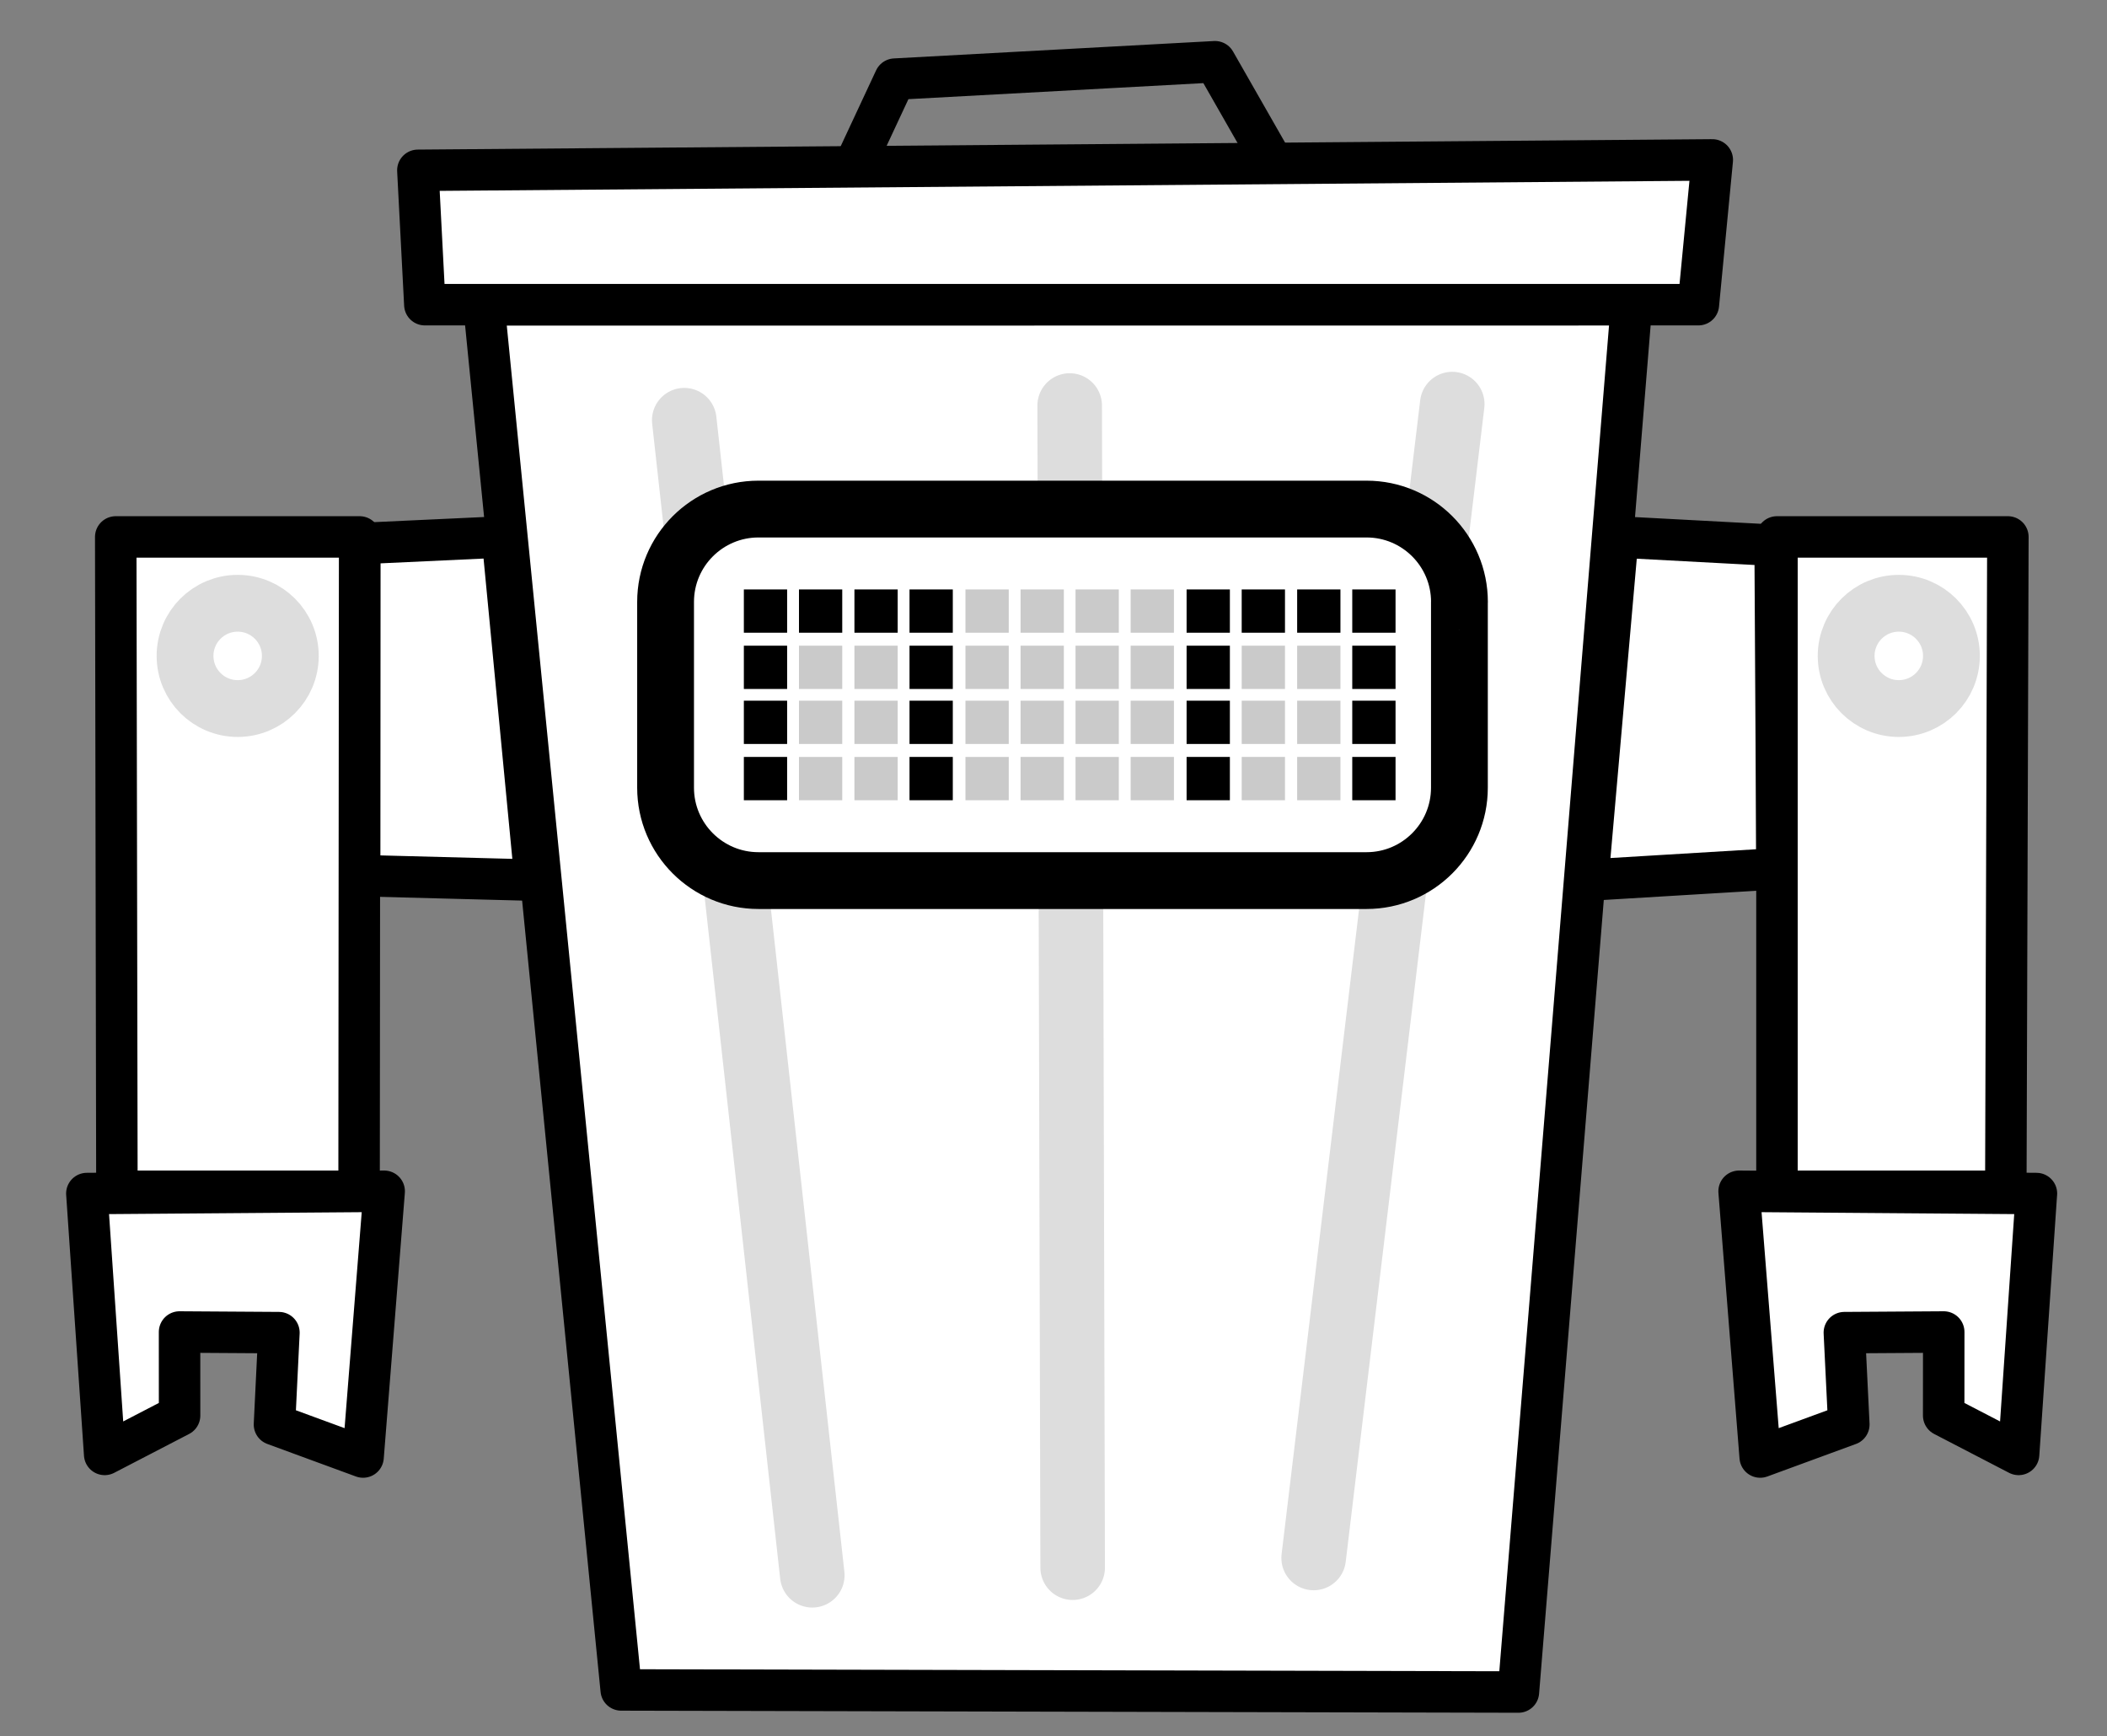 <svg viewBox="0 0 125 103" xmlns="http://www.w3.org/2000/svg" fill-rule="evenodd" clip-rule="evenodd" stroke-linecap="round" stroke-linejoin="round" stroke-miterlimit="1.5">
  <rect x="0" y="0" width="125" height="103" fill="#808080" stroke="none"/>
  <path fill="none" d="M0 0h125v102.825H0z"/>
  <path d="M95.982 31.857l9.33.498.11 19.19-11.23.677 1.79-20.365zM29.8 31.857l-8.463.394v19.7l10.415.272L29.8 31.857z" fill="#fff" stroke="#000" stroke-width="2.46"/>
  <path d="M119.12 31.857l-.123 38.823H105.42V31.857h13.7zM6.866 31.857l.07 38.823h14.367l.034-38.823H6.867zM120.812 70.815l-1.056 15.478-4.445-2.306.003-4.957-5.896.038.266 5.45-5.258 1.93-1.252-15.768 17.64.135zM5.153 70.815L6.21 86.293l4.444-2.306-.002-4.957 5.896.038-.265 5.45 5.257 1.93 1.252-15.768-17.64.135zM28.707 18.084l8.147 82.183 53.228.124 6.71-82.313-68.085.007z" fill="#fff" stroke="#000" stroke-width="2.46"/>
  <path d="M50.663 9.895l2.427-5.2 18.992-1.032 3.326 5.823" fill="none" stroke="#000" stroke-width="2.46"/>
  <path d="M24.79 10.105l.414 7.972h75.554l.825-8.59-76.792.618z" fill="#fff" stroke="#000" stroke-width="2.46"/>
  <path d="M40.594 24.93l7.596 68.534M63.46 24.06l.177 68.954M86.156 23.975l-8.222 68.463" fill="#fff" stroke="#ddd" stroke-width="3.83"/>
  <path d="M86.584 35.714c0-3.042-2.47-5.51-5.51-5.51H44.998c-3.043 0-5.512 2.468-5.512 5.51v11.023c0 3.04 2.47 5.51 5.51 5.51h36.075c3.042 0 5.51-2.47 5.51-5.51V35.714z" fill="#fff" stroke="#000" stroke-width="3.37"/>
  <path d="M44.13 34.972h2.567v2.568H44.13zM50.69 34.972h2.567v2.568H50.69z"/>
  <path fill="#cacaca" d="M57.277 34.972h2.568v2.568h-2.568zM63.807 34.972h2.568v2.568h-2.568z"/>
  <path d="M70.396 34.972h2.568v2.568h-2.568zM76.955 34.972h2.568v2.568h-2.568zM44.13 41.573h2.567v2.568H44.13z"/>
  <path fill="#cacaca" d="M50.69 41.573h2.567v2.568H50.69zM57.277 41.573h2.568v2.568h-2.568zM63.807 41.573h2.568v2.568h-2.568z"/>
  <path d="M70.396 41.573h2.568v2.568h-2.568z"/>
  <path fill="#cacaca" d="M76.955 41.573h2.568v2.568h-2.568z"/>
  <path d="M44.13 38.31h2.567v2.568H44.13z"/>
  <path fill="#cacaca" d="M50.69 38.31h2.567v2.568H50.69zM57.277 38.31h2.568v2.568h-2.568zM63.807 38.31h2.568v2.568h-2.568z"/>
  <path d="M70.396 38.31h2.568v2.568h-2.568z"/>
  <path fill="#cacaca" d="M76.955 38.31h2.568v2.568h-2.568z"/>
  <path d="M44.13 44.91h2.567v2.57H44.13z"/>
  <path fill="#cacaca" d="M50.69 44.91h2.567v2.57H50.69zM57.277 44.91h2.568v2.57h-2.568zM63.807 44.91h2.568v2.57h-2.568z"/>
  <path d="M70.396 44.91h2.568v2.57h-2.568z"/>
  <path fill="#cacaca" d="M76.955 44.91h2.568v2.57h-2.568zM47.4 38.31h2.567v2.568H47.4z"/>
  <path d="M53.958 38.31h2.568v2.568h-2.568z"/>
  <path fill="#cacaca" d="M60.546 38.31h2.568v2.568h-2.568zM67.077 38.31h2.568v2.568h-2.568zM73.665 38.31h2.568v2.568h-2.568z"/>
  <path d="M80.224 38.31h2.568v2.568h-2.568z"/>
  <path fill="#cacaca" d="M47.4 44.91h2.567v2.57H47.4z"/>
  <path d="M53.958 44.91h2.568v2.57h-2.568z"/>
  <path fill="#cacaca" d="M60.546 44.91h2.568v2.57h-2.568zM67.077 44.91h2.568v2.57h-2.568zM73.665 44.91h2.568v2.57h-2.568z"/>
  <path d="M80.224 44.91h2.568v2.57h-2.568zM47.4 34.972h2.567v2.568H47.4zM53.958 34.972h2.568v2.568h-2.568z"/>
  <path fill="#cacaca" d="M60.546 34.972h2.568v2.568h-2.568zM67.077 34.972h2.568v2.568h-2.568z"/>
  <path d="M73.665 34.972h2.568v2.568h-2.568zM80.224 34.972h2.568v2.568h-2.568z"/>
  <path fill="#cacaca" d="M47.4 41.573h2.567v2.568H47.4z"/>
  <path d="M53.958 41.573h2.568v2.568h-2.568z"/>
  <path fill="#cacaca" d="M60.546 41.573h2.568v2.568h-2.568zM67.077 41.573h2.568v2.568h-2.568zM73.665 41.573h2.568v2.568h-2.568z"/>
  <path d="M80.224 41.573h2.568v2.568h-2.568z"/>
  <circle cx="14.101" cy="38.916" r="3.123" fill="#fff" stroke="#ddd" stroke-width="3.37"/>
  <circle cx="112.648" cy="38.916" r="3.123" fill="#fff" stroke="#ddd" stroke-width="3.37"/>
</svg>
